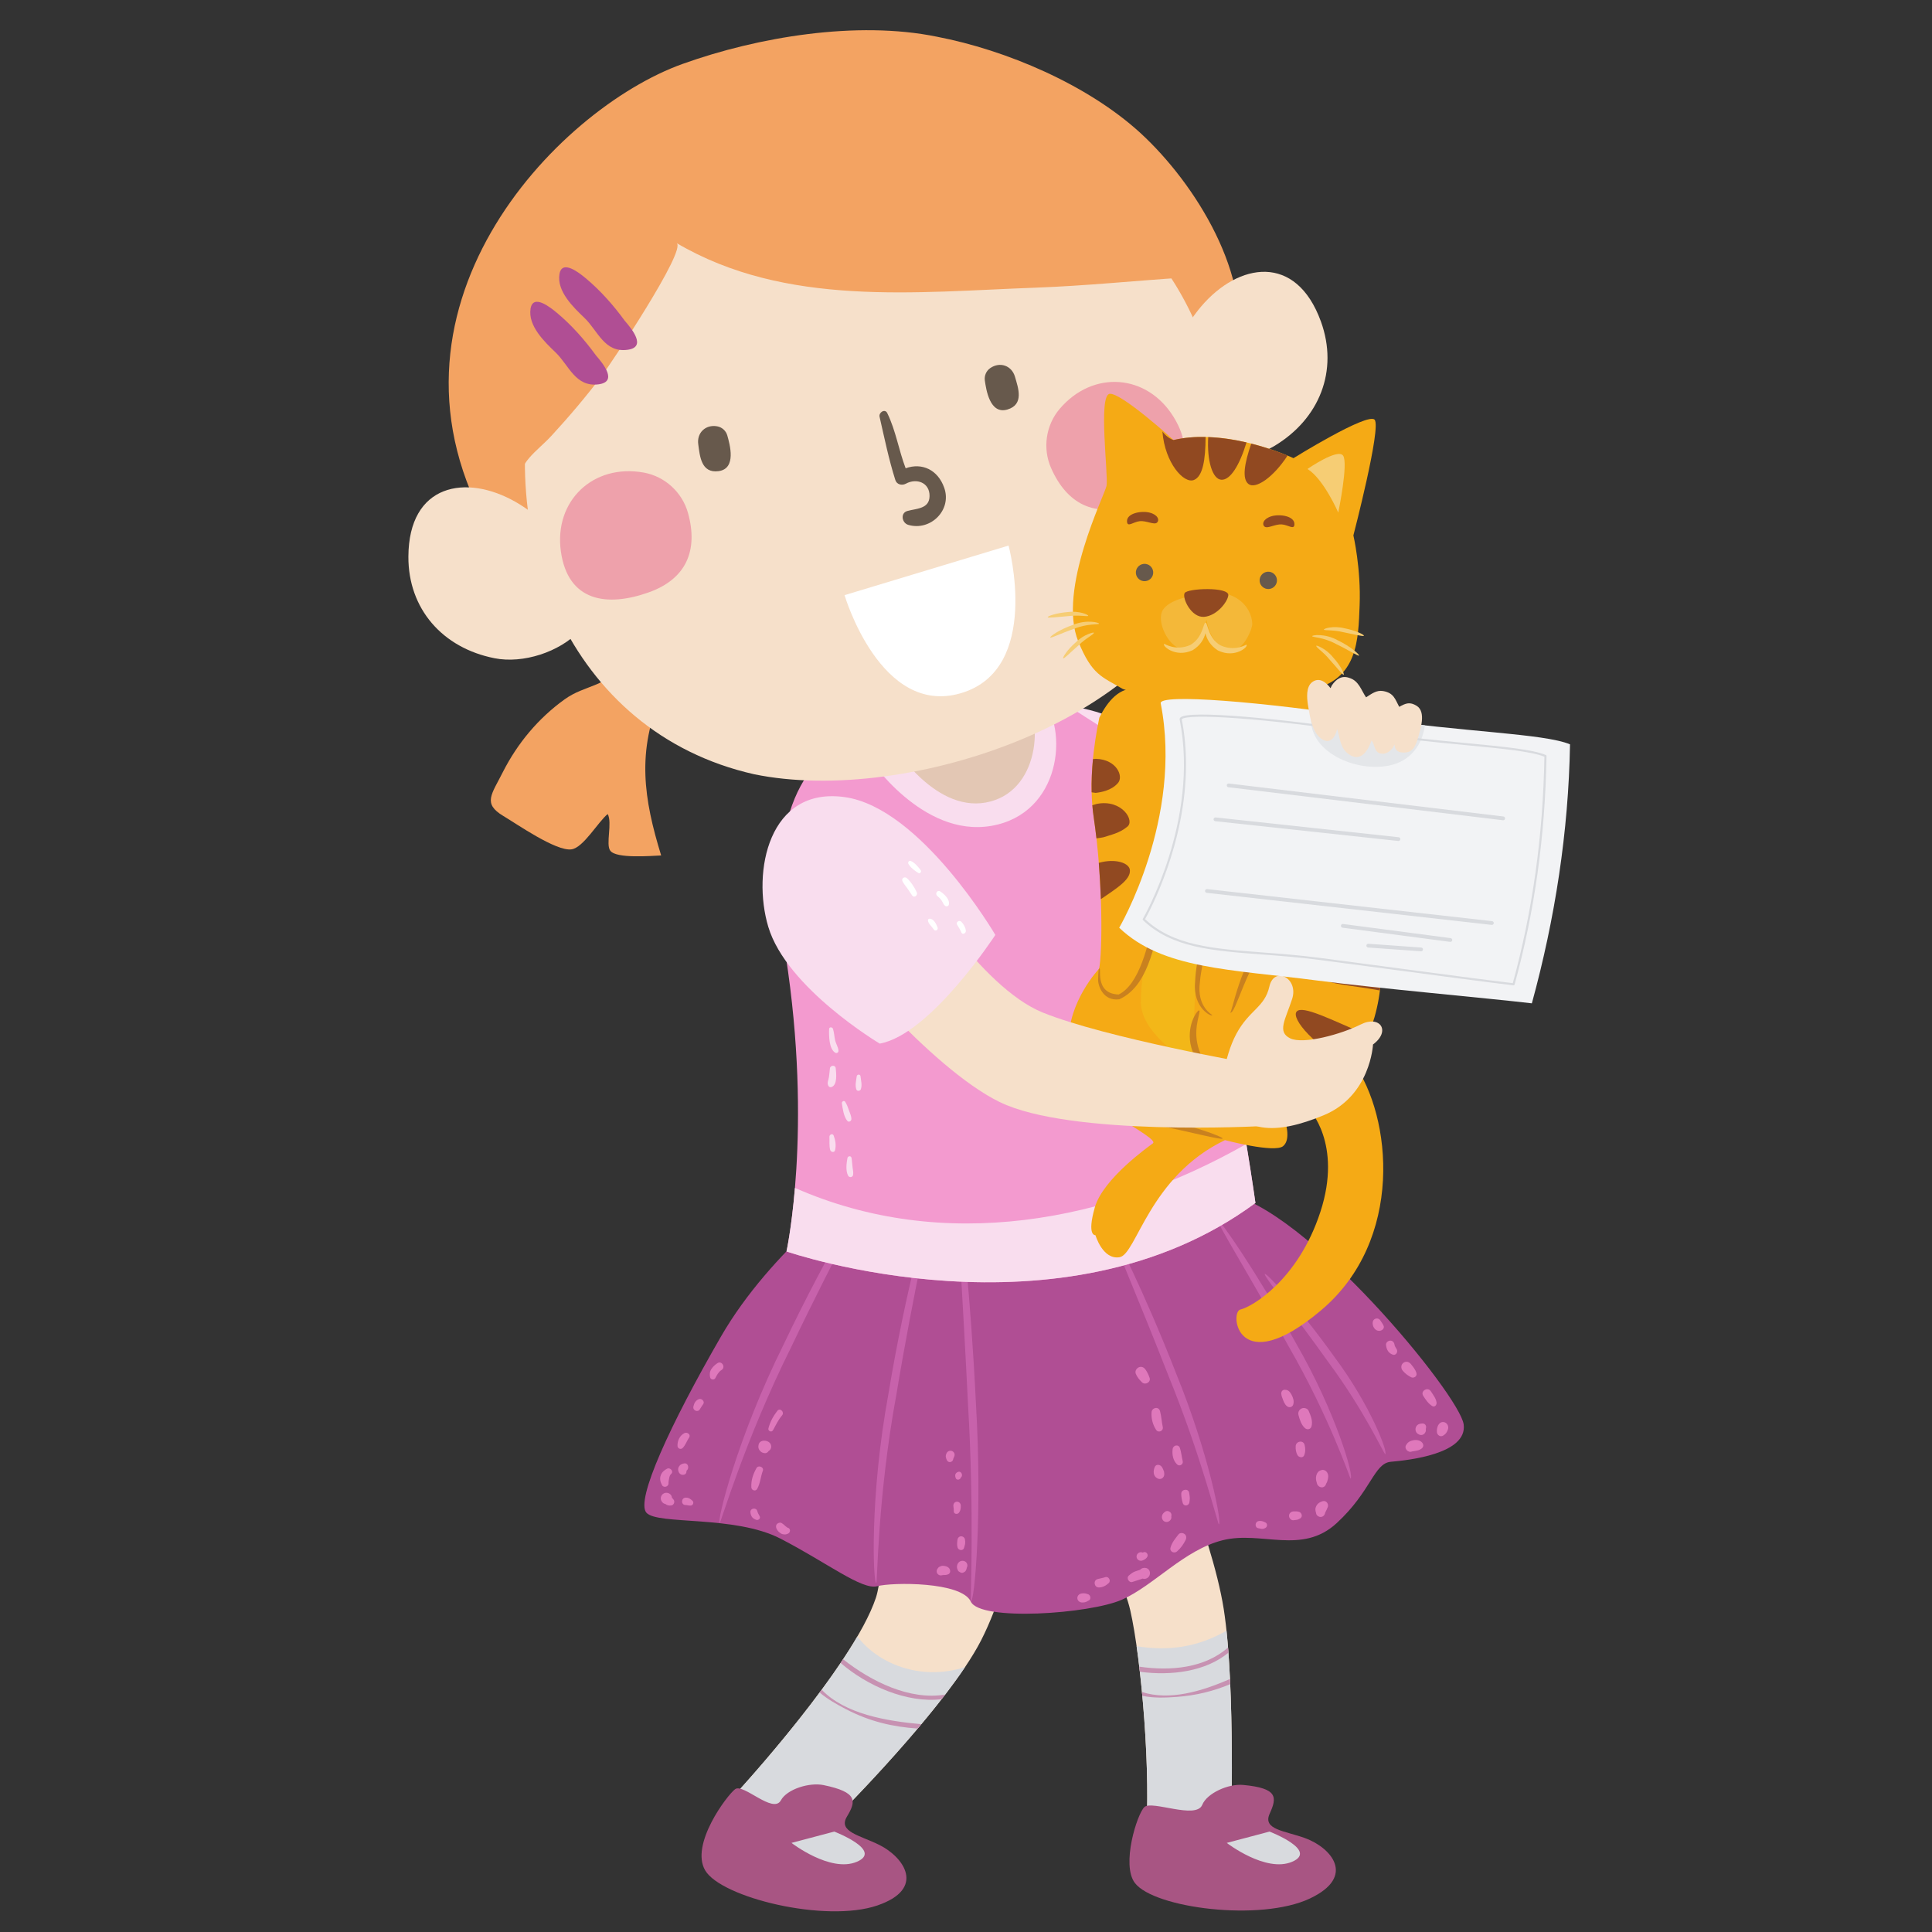 <svg xmlns="http://www.w3.org/2000/svg" xmlns:xlink="http://www.w3.org/1999/xlink" width="1280" zoomAndPan="magnify" viewBox="0 0 960 960" height="1280" preserveAspectRatio="xMidYMid meet" version="1.0"><rect x="0" y="0" width="960" height="960" fill="#333333" stroke="none"/><defs><clipPath id="16a999f5c2"><path d="M 348.551 886.578 L 450.797 886.578 L 450.797 949.723 L 348.551 949.723 Z M 348.551 886.578 " clip-rule="nonzero"/></clipPath><clipPath id="8d2a773819"><path d="M 561 886.578 L 664 886.578 L 664 949.723 L 561 949.723 Z M 561 886.578 " clip-rule="nonzero"/></clipPath><clipPath id="7666101e9d"><path d="M 556 347 L 780.121 347 L 780.121 499 L 556 499 Z M 556 347 " clip-rule="nonzero"/></clipPath></defs><path fill="#f6e0ca" d="M 444.32 715.941 C 444.32 715.941 439.426 781.34 435.234 793.902 C 423.875 827.957 366.312 890.535 366.312 890.535 C 366.312 890.535 393.07 911.73 416.305 902.137 C 416.305 902.137 470.84 847.641 487.5 815.09 C 505.562 779.816 512.5 722.75 512.5 722.75 L 444.32 715.941 " fill-opacity="1" fill-rule="nonzero"/><path fill="#d8dade" d="M 426.027 813.129 C 406.09 847.285 366.312 890.535 366.312 890.535 C 366.312 890.535 393.07 911.73 416.305 902.137 C 416.305 902.137 457.879 860.594 479.516 828.383 C 457.207 835.527 435.996 826.445 426.027 813.129 " fill-opacity="1" fill-rule="nonzero"/><path fill="#c792b2" d="M 467.832 844.328 C 468.438 843.566 469.043 842.793 469.637 842.023 C 452.043 844.969 432.957 835.555 418.906 824.469 C 418.492 825.094 418.113 825.691 417.703 826.312 C 430.809 837.656 450.598 846.379 467.832 844.328 " fill-opacity="1" fill-rule="nonzero"/><path fill="#c792b2" d="M 455.977 858.914 C 456.578 858.195 457.18 857.469 457.781 856.742 C 440.328 855.164 419.898 851.691 408.293 839.625 C 407.957 840.082 407.621 840.52 407.27 840.977 C 411.082 844.285 415.746 846.863 420.184 849.191 C 432.328 855.539 443.648 858.035 455.977 858.914 " fill-opacity="1" fill-rule="nonzero"/><g clip-path="url(#16a999f5c2)"><path fill="#a85583" d="M 388.012 894.574 C 384.195 901.574 369.324 886 365.289 889.023 C 361.254 892.051 342.824 916.523 350.402 929.387 C 358.367 942.922 410.246 955.633 435.996 946.797 C 460.254 938.469 449.121 922.824 437 916.766 C 427.27 911.91 416.305 910.219 420.848 902.645 C 425.395 895.074 426.398 890.535 409.223 887.004 C 402.145 885.547 391.043 889.023 388.012 894.574 " fill-opacity="1" fill-rule="nonzero"/></g><path fill="#f6e0ca" d="M 533.32 746.031 C 533.32 746.031 556.613 778.281 561.594 800.016 C 567.145 824.238 572.195 882.77 569.164 915.066 C 569.164 915.066 603.5 928.184 611.586 916.078 C 611.586 916.078 614.121 837.863 608.062 799.508 C 602 761.168 574.73 699.602 574.73 699.602 C 574.73 699.602 537.371 697.59 533.32 746.031 " fill-opacity="1" fill-rule="nonzero"/><path fill="#d8dade" d="M 564.777 817.98 C 568.824 846.402 571.602 889.16 569.164 915.066 C 569.164 915.066 603.5 928.184 611.586 916.078 C 611.586 916.078 613.691 850.824 609.445 810.293 C 595.211 818.434 580.723 820.582 564.777 817.98 " fill-opacity="1" fill-rule="nonzero"/><path fill="#c792b2" d="M 610.398 821.211 C 610.332 820.355 610.273 819.512 610.199 818.664 C 598.629 828.801 581.891 830.461 566.09 828.152 C 566.199 828.992 566.289 829.832 566.387 830.688 C 582.113 832.812 599.188 830.527 610.398 821.211 " fill-opacity="1" fill-rule="nonzero"/><path fill="#c792b2" d="M 584.566 843.195 C 594.586 842.477 603.137 840.238 611.297 836.848 C 611.254 835.984 611.223 835.125 611.176 834.266 C 596.91 840.547 581 845.137 567.445 840.754 C 567.496 841.383 567.562 842.012 567.621 842.641 C 573.074 843.82 579.004 843.598 584.566 843.195 " fill-opacity="1" fill-rule="nonzero"/><g clip-path="url(#8d2a773819)"><path fill="#a85583" d="M 597.383 896.828 C 594.375 904.219 572.328 894.445 568.656 897.906 C 564.988 901.371 557.051 926.672 563.93 935.656 C 573.469 948.133 626.344 955.004 650.938 943.324 C 674.117 932.332 661.285 918.035 648.559 913.375 C 638.344 909.648 627.246 909.188 630.914 901.16 C 634.57 893.129 635.07 888.504 617.613 886.922 C 610.398 886.27 599.773 890.98 597.383 896.828 " fill-opacity="1" fill-rule="nonzero"/></g><path fill="#b04e94" d="M 428.199 588.879 C 428.199 588.879 383.512 620.332 358.207 664.184 C 332.902 708.027 315.77 745.41 321.18 751.633 C 326.566 757.859 364.914 752.762 387.777 764.523 C 410.629 776.297 428.34 790.223 435.863 788.18 C 443.395 786.16 477.77 785.875 482.387 795.816 C 486.996 805.766 541.547 801.957 557.516 794.863 C 573.484 787.773 588.316 770.125 607.555 765.328 C 626.801 760.527 646.871 772.777 664.168 756.855 C 681.461 740.945 682.625 727.109 691.102 726.348 C 699.57 725.594 729.16 722.559 727.301 707.832 C 725.434 693.113 648.027 599.164 608.945 593.09 C 569.879 587.027 428.199 588.879 428.199 588.879 " fill-opacity="1" fill-rule="nonzero"/><path fill="#c762ab" d="M 445.387 693.047 C 453.891 641.684 463.602 600.539 462.469 600.254 C 461.488 599.996 450.035 640.832 441.484 692.414 C 432.012 743.953 433.852 786.852 435.414 786.664 C 436.039 786.582 435.957 744.395 445.387 693.047 " fill-opacity="1" fill-rule="nonzero"/><path fill="#c762ab" d="M 393.07 669.504 C 415.457 622.488 436.172 585.625 435.16 585.051 C 434.281 584.527 411.977 620.602 389.5 667.82 C 366.141 714.73 356.043 756.465 357.598 756.719 C 358.215 756.812 369.816 716.242 393.07 669.504 " fill-opacity="1" fill-rule="nonzero"/><path fill="#c762ab" d="M 484.941 697.48 C 482.32 643.16 477.363 599.352 476.316 599.449 C 475.184 599.555 478.367 643.453 480.988 697.672 C 484.215 751.93 482.137 795.715 482.387 795.816 C 484.297 796.102 488.164 751.801 484.941 697.48 " fill-opacity="1" fill-rule="nonzero"/><path fill="#c762ab" d="M 584.402 682.441 C 568.73 642.262 553.055 611.012 552.098 611.449 C 551.059 611.93 565.105 643.855 580.703 683.875 C 596.961 723.73 605.129 757.43 605.645 757.426 C 607.324 757.207 600.707 722.43 584.402 682.441 " fill-opacity="1" fill-rule="nonzero"/><path fill="#c762ab" d="M 643.918 667.348 C 624.492 632.129 605.793 605.395 604.934 605.98 C 603.961 606.59 621.137 634.215 640.457 669.25 C 660.523 704.066 670.871 734.613 671.035 734.695 C 673.094 734.332 664.09 702.262 643.918 667.348 " fill-opacity="1" fill-rule="nonzero"/><path fill="#c762ab" d="M 663.277 674.555 C 645.891 650.125 629.281 632.34 628.488 633.031 C 627.621 633.762 642.805 652.605 660.051 676.84 C 677.879 700.816 687.742 722.625 688.281 722.539 C 689.91 722.117 681.258 698.688 663.277 674.555 " fill-opacity="1" fill-rule="nonzero"/><path fill="#f9ddee" d="M 535.145 351.52 C 535.145 351.52 568.91 354.965 621.359 399.062 C 621.359 399.062 620.906 444.004 583.348 465.016 L 538.418 443.906 C 538.418 443.906 505.387 362.555 535.145 351.52 " fill-opacity="1" fill-rule="nonzero"/><path fill="#90b3cc" d="M 585.715 382.195 C 588.016 383.312 590.129 384.414 592.086 386.078 C 593.203 387.02 594.441 385.285 593.449 384.316 C 591.465 382.391 588.855 381.09 586.152 380.582 C 585.176 380.398 584.898 381.797 585.715 382.195 " fill-opacity="1" fill-rule="nonzero"/><path fill="#90b3cc" d="M 601.922 392.523 C 604.062 393.977 606.355 395.969 608.723 396.973 C 609.801 397.43 610.719 396.141 610.062 395.234 C 608.512 393.086 605.426 391.641 603.035 390.602 C 601.887 390.098 600.852 391.805 601.922 392.523 " fill-opacity="1" fill-rule="nonzero"/><path fill="#90b3cc" d="M 589.648 399.684 C 591.078 400.629 593.305 402.902 595.09 402.465 C 595.523 402.352 595.828 402.023 595.773 401.547 C 595.551 399.41 592.074 398.402 590.254 398.219 C 589.496 398.148 588.934 399.211 589.648 399.684 " fill-opacity="1" fill-rule="nonzero"/><path fill="#90b3cc" d="M 578.652 376.234 C 579.113 376.664 578.023 375.375 577.871 375.191 C 577.438 374.703 577.039 374.188 576.609 373.711 C 575.254 372.188 572.973 373.945 574.102 375.641 C 574.598 376.391 575.32 377.176 576.039 377.836 C 576.172 380.043 581.227 378.695 578.652 376.234 " fill-opacity="1" fill-rule="nonzero"/><path fill="#609cb2" d="M 478.543 405.875 C 478.543 405.875 474.375 387.25 460.957 377.773 C 447.547 368.293 405.715 372.621 406.566 380.672 C 407.406 388.707 445.32 414.656 478.543 405.875 " fill-opacity="1" fill-rule="nonzero"/><path fill="#f39acf" d="M 415.305 372.156 C 415.305 372.156 376.828 387.395 390.387 474.633 C 403.953 561.867 390.809 621.836 390.809 621.836 C 390.809 621.836 527.27 669.027 623.82 597.758 C 623.82 597.758 609.625 494.375 587.332 429.688 C 565.043 365.008 553.188 366.387 531.723 351.215 C 510.258 336.043 415.305 372.156 415.305 372.156 " fill-opacity="1" fill-rule="nonzero"/><path fill="#f9ddee" d="M 395.008 590.266 C 393.312 610.402 390.809 621.836 390.809 621.836 C 390.809 621.836 527.27 669.027 623.82 597.758 C 623.82 597.758 622.238 586.211 619.297 568.445 C 550.566 607.523 468.684 622.738 395.008 590.266 " fill-opacity="1" fill-rule="nonzero"/><path fill="#f9ddee" d="M 431.602 376.301 C 431.602 376.301 457.992 416.324 492.551 410.375 C 527.105 404.43 531.457 362.707 517.195 346.023 L 431.602 376.301 " fill-opacity="1" fill-rule="nonzero"/><path fill="#e3c7b4" d="M 442.859 368.809 C 442.859 368.809 463.445 403.566 489.859 398.766 C 516.262 393.969 519.203 358.023 508.109 343.512 L 442.859 368.809 " fill-opacity="1" fill-rule="nonzero"/><path fill="#f9ddee" d="M 427.578 534.738 C 427.445 533.652 425.828 533.777 425.703 534.805 C 425.418 536.93 424.781 539.27 425.516 541.332 C 425.871 542.352 427.406 542.16 427.742 541.246 C 428.48 539.238 427.812 536.812 427.578 534.738 " fill-opacity="1" fill-rule="nonzero"/><path fill="#f9ddee" d="M 423.117 575.363 C 422.887 574.18 421.309 574.336 421.09 575.438 C 420.594 577.984 420.141 581.797 421.418 584.168 C 422.039 585.324 423.715 585.051 423.91 583.746 C 424.09 582.5 423.812 581.375 423.648 580.129 C 423.438 578.547 423.406 576.938 423.117 575.363 " fill-opacity="1" fill-rule="nonzero"/><path fill="#f9ddee" d="M 419.957 547.449 C 419.422 546.629 418.184 547.371 418.32 548.211 C 418.707 550.867 419.246 554.773 420.98 556.902 C 421.797 557.906 423.105 557.031 423.059 555.934 C 423.004 554.531 422.367 553.207 421.902 551.883 C 421.363 550.348 420.836 548.836 419.957 547.449 " fill-opacity="1" fill-rule="nonzero"/><path fill="#f9ddee" d="M 414.906 571.602 C 415.57 569.219 415.109 566.504 414.234 564.23 C 413.742 562.969 412.074 563.742 412.141 564.891 C 412.25 566.996 411.953 569.34 412.508 571.379 C 412.793 572.457 414.535 572.922 414.906 571.602 " fill-opacity="1" fill-rule="nonzero"/><path fill="#f9ddee" d="M 412.383 530.852 C 412.207 532.309 412.129 533.766 411.902 535.219 C 411.668 536.773 410.797 538.102 411.633 539.566 C 411.984 540.172 412.559 540.359 413.211 540.133 C 416.188 539.07 415.535 533.254 415.262 530.75 C 415.074 529.074 412.574 529.273 412.383 530.852 " fill-opacity="1" fill-rule="nonzero"/><path fill="#f9ddee" d="M 414.984 523.062 C 415.809 523.566 416.703 522.953 416.625 522.027 C 416.492 520.262 415.328 518.582 414.953 516.797 C 414.555 514.973 414.465 513.055 413.926 511.27 C 413.633 510.293 412.023 510.129 411.977 511.336 C 411.863 514.531 411.887 521.164 414.984 523.062 " fill-opacity="1" fill-rule="nonzero"/><path fill="#f3a362" d="M 649.406 263.918 C 661.129 268.844 667.395 269.246 663.562 280.73 C 661.094 287.988 655.133 311.152 648.664 315.297 C 643.695 318.555 629.703 313.535 623.539 313.676 C 624.535 318.539 634.188 324.453 634.426 328.328 C 634.871 333.305 620.633 343.535 616.746 346.578 C 605.055 319.699 592.422 299.203 564.324 285.809 C 555.441 280.863 549.695 283.16 550.098 274.074 C 550.422 266.75 554.859 263.277 562 263.199 C 569.523 263.129 578.43 263.465 585.66 261.168 C 591.711 259.25 596.223 257.02 602.859 256.469 C 618.773 255.156 634.66 257.832 649.406 263.918 " fill-opacity="1" fill-rule="nonzero"/><path fill="#f3a362" d="M 249.934 383.508 C 244.242 394.852 239.727 399.242 250.121 405.469 C 256.719 409.379 276.32 423.105 283.934 422.039 C 289.832 421.289 297.18 408.391 301.961 404.484 C 304.363 408.82 300.871 419.598 303.238 422.691 C 306.129 426.77 323.602 425.273 328.527 425.07 C 319.91 397.055 316.18 373.27 328.797 344.832 C 332.34 335.293 338.184 333.324 331.969 326.676 C 326.965 321.32 321.32 321.574 315.855 326.152 C 310.086 330.988 303.539 337.031 296.551 339.988 C 290.711 342.461 285.832 343.688 280.441 347.586 C 267.48 356.93 257.172 369.289 249.934 383.508 " fill-opacity="1" fill-rule="nonzero"/><path fill="#f3a362" d="M 339.219 31.742 C 376.652 18.34 425.773 10.121 465.477 18.227 C 500.082 24.879 540.383 42.059 566.641 66.062 C 594.066 91.234 622.883 137.582 614.332 175.863 C 608.422 205.559 588.48 220.461 558.449 220.836 C 537.516 220.605 517.328 215.508 496.164 214.582 C 470.125 212.898 443.098 215.391 417.207 221.391 C 381.055 229.137 343.91 243.383 314.324 266.785 C 305.191 274.012 300.836 285.848 290.988 292.352 C 271.371 305.281 251.793 278.07 244.004 264.664 C 180.113 154.648 276.137 54.309 339.219 31.742 " fill-opacity="1" fill-rule="nonzero"/><path fill="#f6e0ca" d="M 374.688 384.711 C 451.105 400.492 580.582 356.996 601.449 277.66 C 621.789 200.238 593.48 121.125 522.676 85.438 C 429.152 38.285 296.387 73.938 267.465 180.125 C 244.309 265.164 282.07 363.812 374.688 384.711 " fill-opacity="1" fill-rule="nonzero"/><path fill="#f6e0ca" d="M 202.926 276.594 C 202.812 302.48 219.836 321.977 245.742 327.074 C 259.883 329.883 277.984 324.012 287.883 313.543 C 308.574 291.656 274.031 259.637 256.355 249.492 C 231.559 235.258 203.086 240.398 202.926 276.594 " fill-opacity="1" fill-rule="nonzero"/><path fill="#f6e0ca" d="M 656.355 159.754 C 665.184 184.086 655.738 208.176 633.062 221.703 C 620.668 229.113 601.668 229.676 588.812 223.145 C 561.945 209.484 583.695 167.715 596.898 152.223 C 615.445 130.484 644.004 125.719 656.355 159.754 " fill-opacity="1" fill-rule="nonzero"/><path fill="#eea1ab" d="M 278.699 273.996 C 282.18 298.867 301.477 301.816 322.457 294.305 C 340.805 287.746 347.105 273.676 341.859 254.867 C 338.984 244.598 330.371 236.707 319.879 234.82 C 294.691 230.281 275.188 248.941 278.699 273.996 " fill-opacity="1" fill-rule="nonzero"/><path fill="#67594c" d="M 346.961 220.797 C 347.75 226.488 348.34 235.301 357.07 234.109 C 366.125 232.867 362.598 220.719 361.402 216.414 C 360.746 214.066 358.777 212.277 356.363 211.836 C 350.609 210.797 346.148 215.066 346.961 220.797 " fill-opacity="1" fill-rule="nonzero"/><path fill="#67594c" d="M 504.336 187.211 C 505.938 192.734 509 201.02 500.551 203.492 C 491.789 206.062 490.027 193.531 489.363 189.117 C 489.008 186.703 490.07 184.242 492.082 182.883 C 496.898 179.586 502.73 181.66 504.336 187.211 " fill-opacity="1" fill-rule="nonzero"/><path fill="#eea1ab" d="M 583.258 207.348 C 596.348 228.781 583.309 243.281 562.34 250.793 C 543.984 257.359 530.168 250.453 522.285 232.582 C 517.988 222.836 519.641 211.262 526.551 203.16 C 543.137 183.676 570.078 185.766 583.258 207.348 " fill-opacity="1" fill-rule="nonzero"/><path fill="#67594c" d="M 440.867 205.25 C 445.156 214.008 446.562 223.664 450.012 232.688 C 458.078 229.754 466.047 233.406 469.188 242.398 C 473.113 253.52 462.281 264.066 451.289 260.793 C 448.133 259.863 447.227 254.887 450.926 253.887 C 455.582 252.629 461.781 252.836 461.891 246.539 C 461.992 239.719 455.41 237.453 450.125 240.336 C 448.188 241.387 445.605 240.809 444.883 238.512 C 441.617 228.199 439.469 217.641 437.055 207.105 C 436.562 204.93 439.73 202.918 440.867 205.25 " fill-opacity="1" fill-rule="nonzero"/><path fill="#f3a362" d="M 336.164 120.762 C 390.492 152.742 455.262 145.07 514.859 142.93 C 539.305 142.035 563.992 139.508 588.215 137.91 C 591.066 110.734 552.664 89.855 533.98 75.004 C 506.512 54.473 473.969 30.168 437.809 37.914 C 386.5 48.992 335.938 76.816 299.461 114.781 C 278.043 137.105 255 159.184 252.324 191.699 C 251.285 204.199 248.145 231 257.883 240.84 C 257.574 229.434 266.68 224.512 274.125 216.418 C 282.898 206.895 291.277 196.996 299.09 186.648 C 303.008 181.469 341.535 123.934 336.164 120.762 " fill-opacity="1" fill-rule="nonzero"/><path fill="#b04e94" d="M 297.465 190.961 C 306.996 189.68 299.836 180.875 296.07 176.516 C 290.504 168.859 283.871 161.355 276.574 155.32 C 273.613 152.863 264.852 145.766 263.629 153.402 C 262.273 161.934 270.633 169.91 276.035 175.086 C 282.711 181.469 285.895 192.496 297.465 190.961 " fill-opacity="1" fill-rule="nonzero"/><path fill="#b04e94" d="M 311.812 173.812 C 321.359 172.535 314.195 163.73 310.426 159.371 C 304.871 151.723 298.227 144.211 290.941 138.176 C 287.977 135.723 279.199 128.629 277.984 136.258 C 276.617 144.797 284.984 152.77 290.395 157.945 C 297.078 164.324 300.258 175.355 311.812 173.812 " fill-opacity="1" fill-rule="nonzero"/><path fill="#ffffff" d="M 419.656 295.727 L 501.152 271.09 C 501.152 271.09 517.723 332.434 477.598 344.402 C 437.477 356.367 419.656 295.727 419.656 295.727 " fill-opacity="1" fill-rule="nonzero"/><path fill="#f5aa15" d="M 651.621 342.66 C 674.734 337.621 674.934 317.812 675.594 300.797 C 676.312 282.363 672.488 266.043 672.488 266.043 C 672.488 266.043 686.484 212.363 683.043 208.559 C 679.605 204.762 642.723 227.66 642.723 227.66 C 642.723 227.66 610.371 212.27 583.133 218.645 C 583.133 218.645 557.227 195.086 551.402 195.691 C 545.59 196.297 550.797 236 549.836 241.371 C 549.055 245.734 525.238 293.02 535.82 318.805 C 542.664 335.477 547.445 336.195 557.914 342.344 C 588.832 353.176 621.215 355.098 651.621 342.66 " fill-opacity="1" fill-rule="nonzero"/><path fill="#f5aa15" d="M 665.801 418.73 C 665.801 418.73 677.191 403.59 673.031 378.375 C 668.895 353.164 650.496 343.215 647.992 335.434 C 647.992 335.434 648.062 335.316 648.168 335.156 C 621.34 348.805 588.094 349.898 559.738 339.969 C 561.523 341.02 563.336 341.824 565.133 342.25 C 556.328 341.105 550.328 348.484 546.246 356.609 C 543.41 370.27 540.902 389.07 543.465 406.148 C 548.18 437.652 547.797 473.832 546.125 481.367 C 546.125 481.367 530.629 497.703 531.105 517.625 C 531.559 537.551 542.605 546.816 554.586 554.465 C 566.555 562.098 574.664 566.758 572.855 568.133 C 571.051 569.5 548.086 585.609 543.996 599.996 C 539.906 614.387 544.324 613.758 544.324 613.758 C 544.324 613.758 547.895 626.086 556.305 624.703 C 564.723 623.305 571.016 584.574 608.691 566.523 C 608.691 566.523 633.25 573.031 637.551 569.527 C 641.836 566.035 638.406 556.582 638.406 556.582 L 650.352 551.02 C 650.352 551.02 667.211 568.066 656.105 602.137 C 644.996 636.215 621.898 649.449 616.355 650.699 C 610.812 651.945 614.785 686.074 656.293 651.203 C 697.82 616.34 691.738 554.77 672.441 528.062 C 672.441 528.062 688.871 506.809 685.957 473.938 C 683.035 441.062 665.801 418.73 665.801 418.73 " fill-opacity="1" fill-rule="nonzero"/><path fill="#f3b718" d="M 592.918 389.961 C 598.156 388.277 595.832 379.688 600.445 374.656 C 599.828 382.414 606.34 387.434 613.262 390.98 C 609.699 386.793 608.008 381.559 609.68 375.684 C 612.004 384.277 620.172 383.43 626.461 383.621 C 622.477 380.914 619.953 378.598 621.625 372.738 C 622.586 377.812 628.355 378.809 631.473 382.539 C 615.949 432.125 581.027 480.23 597.953 534.148 C 584.934 524.109 567.508 512.824 566.863 498.359 C 567.012 458.738 591.918 421.406 579.484 381.391 C 582.223 388.508 589.148 392.062 592.918 389.961 " fill-opacity="1" fill-rule="nonzero"/><path fill="#914921" d="M 662.348 396.066 C 659.996 396.117 657.766 393.824 654.684 391.73 C 651.688 389.496 648.148 387.062 648.621 384.637 C 648.906 382.551 654.23 381.066 659.797 384.996 C 665.59 389.156 664.875 396.219 662.348 396.066 " fill-opacity="1" fill-rule="nonzero"/><path fill="#914921" d="M 639.984 406.688 C 640.371 404.66 646.805 404.484 652.391 408.965 C 658.156 413.23 659.277 419.656 657.273 420.551 C 655.07 421.699 651.484 418.695 647.059 415.539 C 642.98 412.23 639.277 409.227 639.984 406.688 " fill-opacity="1" fill-rule="nonzero"/><path fill="#914921" d="M 629.738 431.121 C 629.941 429.031 634.922 427.965 639.355 431.461 C 643.957 435.004 643.332 440.676 641.098 440.938 C 638.672 441.465 636.398 439.629 633.867 437.895 C 631.617 436.094 629.273 433.625 629.738 431.121 " fill-opacity="1" fill-rule="nonzero"/><path fill="#914921" d="M 621.688 451.84 C 625.68 452.699 628.129 455.59 627.352 457.773 C 626.562 459.992 623.234 460.812 619.84 460.09 C 616.465 459.234 614.086 457.387 614.012 454.93 C 613.898 452.688 617.723 450.836 621.688 451.84 " fill-opacity="1" fill-rule="nonzero"/><path fill="#914921" d="M 560.051 410.852 C 556.414 413.93 551.816 414.887 548.207 416.055 C 547.203 416.234 546.035 416.441 544.812 416.586 C 544.422 413.078 543.973 409.578 543.465 406.148 C 543.16 404.16 542.93 402.145 542.77 400.125 C 543.477 399.871 544.207 399.648 544.988 399.449 C 557.602 396.957 564.148 408.039 560.051 410.852 " fill-opacity="1" fill-rule="nonzero"/><path fill="#914921" d="M 555.344 389.258 C 552.234 392.758 547.18 393.68 544.406 393.98 C 543.855 393.922 543.18 393.816 542.434 393.691 C 542.301 388.121 542.582 382.539 543.09 377.176 C 543.578 377.129 544.07 377.078 544.594 377.055 C 555.035 377.371 558.555 386.066 555.344 389.258 " fill-opacity="1" fill-rule="nonzero"/><path fill="#914921" d="M 561.441 432.457 C 561.816 437.156 554.52 441.621 547.402 446.52 C 547.27 446.602 547.156 446.688 547.023 446.773 C 546.809 441.047 546.477 434.957 545.988 428.746 C 554.461 426.332 561.359 428.945 561.441 432.457 " fill-opacity="1" fill-rule="nonzero"/><path fill="#914921" d="M 679.781 514.547 C 676.18 523.191 672.441 528.062 672.441 528.062 C 672.984 528.82 673.516 529.602 674.031 530.402 C 653.074 520.555 641.371 505.926 644.305 502.641 C 647.09 499.309 661.473 506.664 679.781 514.547 " fill-opacity="1" fill-rule="nonzero"/><path fill="#914921" d="M 657.621 485.688 C 655.363 481.664 668.949 474.312 686.031 475.422 C 686.461 481.422 686.273 487.016 685.648 492.148 C 670.293 489.324 659.52 489.23 657.621 485.688 " fill-opacity="1" fill-rule="nonzero"/><path fill="#914921" d="M 677.891 442.836 C 678.133 442.859 678.375 442.891 678.625 442.902 C 680.586 447.977 682.395 453.727 683.785 460.035 C 681.664 459.941 679.477 459.852 677.27 459.75 C 661.051 458.324 652.012 462.234 647.984 459.859 C 642.68 456.836 657.582 440.406 677.891 442.836 " fill-opacity="1" fill-rule="nonzero"/><path fill="#914921" d="M 621.746 220.43 C 629.746 222.469 636.246 224.91 639.773 226.387 C 632.578 237.434 623.84 243.141 620.414 240.535 C 617.055 238.039 618.316 230.285 621.746 220.43 " fill-opacity="1" fill-rule="nonzero"/><path fill="#914921" d="M 606.906 238.383 C 602.504 238.176 599.652 229.004 600.367 217.199 C 607.039 217.449 613.547 218.492 619.387 219.836 C 615.961 231.047 611.418 238.605 606.906 238.383 " fill-opacity="1" fill-rule="nonzero"/><path fill="#914921" d="M 593.309 238.473 C 588.301 240.586 578.816 230.066 577.594 214.406 C 580.203 217.918 583.133 218.645 583.133 218.645 C 588.336 217.43 593.727 217.012 599.047 217.129 C 599.027 228.527 597.637 236.715 593.309 238.473 " fill-opacity="1" fill-rule="nonzero"/><path fill="#914921" d="M 643.199 260.484 C 643.27 256.379 635.938 255.305 631.848 256.508 C 627.75 257.699 626.895 260.473 628.348 261.664 C 629.82 262.848 633.594 260.352 636.883 260.574 C 640.168 260.793 643.137 263.559 643.199 260.484 " fill-opacity="1" fill-rule="nonzero"/><path fill="#914921" d="M 560.004 259.148 C 559.742 255.043 567.027 253.672 571.168 254.699 C 575.324 255.707 576.301 258.445 574.879 259.699 C 573.469 260.957 569.594 258.609 566.312 258.973 C 563.035 259.336 560.184 262.215 560.004 259.148 " fill-opacity="1" fill-rule="nonzero"/><path fill="#f4b839" d="M 614.188 322.371 C 618.34 321.59 622.34 312.477 622.25 309.938 C 621.914 301.055 613.195 292.602 599.574 294.645 C 589.57 296.152 580.758 298.449 577.855 303.027 C 572.258 311.879 591.227 339.594 599.508 307.984 C 599.543 307.84 601.633 324.742 614.188 322.371 " fill-opacity="1" fill-rule="nonzero"/><path fill="#914921" d="M 610.344 295.824 C 610.836 291.457 589.887 292.27 588.621 294.73 C 587.348 297.195 591.918 306.957 598.266 306.508 C 604.613 306.043 609.969 299.102 610.344 295.824 " fill-opacity="1" fill-rule="nonzero"/><path fill="#c9811f" d="M 606.371 442.262 C 622.738 409.16 633.203 381.863 633.414 381.719 C 635.125 382.094 625.68 410.891 609.504 443.578 C 602.465 460.355 597.254 476.16 596.238 487.898 C 594.488 500.52 602.598 504.246 602.309 504.391 C 602.629 505.539 592.512 501.328 593.848 487.777 C 594.297 475.418 599.27 459.223 606.371 442.262 " fill-opacity="1" fill-rule="nonzero"/><path fill="#c9811f" d="M 632.668 457.113 C 651.312 435.75 665.844 419.066 665.801 418.73 C 667.641 419.785 653.566 438.344 635.344 459.18 C 618.195 480.914 614.121 504.621 611.148 503.137 C 612.457 503.855 614.824 479.996 632.668 457.113 " fill-opacity="1" fill-rule="nonzero"/><path fill="#c9811f" d="M 574.012 452.566 C 578.98 415.277 578.57 384.355 579.828 384.422 C 580.434 384.402 582.387 415.219 577.352 453.109 C 573.559 471.301 569.859 490.344 556.184 496.535 C 548.164 497.605 545.594 489.816 545.648 486.852 C 545.723 483.242 545.891 481.336 546.125 481.367 C 547.766 479.555 543.27 493.793 555.871 494.156 C 565.867 489.312 570.797 470.246 574.012 452.566 " fill-opacity="1" fill-rule="nonzero"/><path fill="#c9811f" d="M 591.531 518.68 C 589.727 508.488 595.363 501.438 595.883 502.086 C 596.879 502.484 593.219 509.492 594.867 518.129 C 596.445 526.684 602.234 531.965 601.293 532.84 C 601.141 533.441 593.523 528.855 591.531 518.68 " fill-opacity="1" fill-rule="nonzero"/><path fill="#c9811f" d="M 585.281 530.883 C 599.688 534.75 610.223 541.113 609.469 542.227 C 609.219 542.688 598.387 537.914 584.438 534.16 C 577.535 532.316 571.023 531.715 567.172 533.547 C 563.633 535.66 565.094 539.438 564.535 539.371 C 564.523 540.02 561.031 535.852 565.871 531.535 C 570.637 528.477 578.141 529 585.281 530.883 " fill-opacity="1" fill-rule="nonzero"/><path fill="#c9811f" d="M 572.527 558.633 C 562.191 557.898 553.805 548.16 555.777 540.672 C 557.91 533.398 563.312 532.629 563.09 532.848 C 563.684 533.309 559.078 535.309 558.145 541.078 C 557.551 546.938 563.344 554.453 573.285 555.336 C 592.652 559.156 607.805 564.934 607.508 565.719 C 607.168 566.688 591.883 562.461 572.527 558.633 " fill-opacity="1" fill-rule="nonzero"/><path fill="#f6cd74" d="M 578.562 319.922 C 578.742 319.957 584.344 323.621 591.445 320.492 C 597.512 317.055 597.91 309.871 598.891 309.398 C 598.918 309.352 598.957 309.348 598.961 309.383 C 598.992 309.383 599 309.387 599.027 309.395 C 599.039 309.387 599.059 309.375 599.082 309.387 C 599.094 309.34 599.125 309.352 599.145 309.398 C 600.129 309.902 600.391 317.078 606.387 320.641 C 613.445 323.918 619.109 320.371 619.277 320.328 C 620.801 320.961 613.836 327.488 605.137 323.18 C 601.254 320.703 599.617 317.418 598.973 314.66 C 598.285 317.414 596.578 320.652 592.664 323.055 C 583.883 327.191 577.031 320.531 578.562 319.922 " fill-opacity="1" fill-rule="nonzero"/><path fill="#f6cd74" d="M 664.785 318.191 C 671.309 321.332 675.629 325.328 675.289 325.746 C 674.938 326.199 670.16 323.031 663.918 320.023 C 657.68 316.598 652.129 316.707 652.035 316.125 C 651.797 315.555 658.309 314.59 664.785 318.191 " fill-opacity="1" fill-rule="nonzero"/><path fill="#f6cd74" d="M 662.395 326.633 C 666.219 330.793 668.125 334.996 667.684 335.246 C 667.164 335.578 664.543 331.957 660.883 328 C 657.492 323.727 653.68 321.652 654.078 320.84 C 654.031 320.539 658.855 322.184 662.395 326.633 " fill-opacity="1" fill-rule="nonzero"/><path fill="#f6cd74" d="M 668.117 312.188 C 673.742 313.312 677.902 315.379 677.703 315.891 C 677.516 316.41 673.137 315.273 667.73 314.184 C 662.293 312.848 658.055 313.398 657.848 312.883 C 657.582 312.332 662.484 310.785 668.117 312.188 " fill-opacity="1" fill-rule="nonzero"/><path fill="#f6cd74" d="M 533.184 310.484 C 526.34 312.84 521.582 316.301 521.871 316.754 C 522.164 317.25 527.281 314.656 533.828 312.398 C 540.426 309.727 545.926 310.484 546.09 309.914 C 546.387 309.383 540.039 307.66 533.184 310.484 " fill-opacity="1" fill-rule="nonzero"/><path fill="#f6cd74" d="M 534.574 319.141 C 530.285 322.832 527.906 326.781 528.312 327.074 C 528.781 327.469 531.816 324.18 535.91 320.68 C 539.773 316.832 543.809 315.211 543.508 314.363 C 543.59 314.062 538.605 315.133 534.574 319.141 " fill-opacity="1" fill-rule="nonzero"/><path fill="#f6cd74" d="M 530.574 304.129 C 524.863 304.586 520.48 306.152 520.625 306.68 C 520.746 307.223 525.23 306.605 530.727 306.152 C 536.285 305.465 540.426 306.504 540.691 306.02 C 541.023 305.508 536.336 303.391 530.574 304.129 " fill-opacity="1" fill-rule="nonzero"/><path fill="#f6cd74" d="M 664.977 254.691 C 664.977 254.691 657.691 237.934 649.676 233.031 C 649.676 233.031 664.688 222.617 667.375 226.391 C 670.066 230.16 664.977 254.691 664.977 254.691 " fill-opacity="1" fill-rule="nonzero"/><path fill="#67594c" d="M 573.012 284.082 C 573.23 286.453 571.488 288.555 569.121 288.773 C 566.75 288.996 564.645 287.25 564.422 284.887 C 564.203 282.516 565.945 280.41 568.316 280.191 C 570.691 279.969 572.789 281.715 573.012 284.082 " fill-opacity="1" fill-rule="nonzero"/><path fill="#67594c" d="M 634.496 287.988 C 634.715 290.352 632.973 292.457 630.598 292.676 C 628.234 292.898 626.129 291.148 625.91 288.785 C 625.688 286.414 627.434 284.312 629.801 284.094 C 632.172 283.871 634.273 285.617 634.496 287.988 " fill-opacity="1" fill-rule="nonzero"/><path fill="#f6e0ca" d="M 454.035 435.5 C 454.035 435.5 486.82 490.438 518.125 503.121 C 549.426 515.793 622.406 528.602 622.406 528.602 L 626.398 559.57 C 626.398 559.57 531.754 564.777 496.672 547.57 C 461.586 530.375 413.441 470.738 413.441 470.738 L 454.035 435.5 " fill-opacity="1" fill-rule="nonzero"/><path fill="#f9ddee" d="M 494.578 464.559 C 494.578 464.559 462.324 514.082 437.133 518.559 C 437.133 518.559 390.867 491.023 381.75 460.512 C 373.574 433.156 381.938 390.711 419.812 396.09 C 457.684 401.469 494.578 464.559 494.578 464.559 " fill-opacity="1" fill-rule="nonzero"/><path fill="#ffffff" d="M 453.285 445.008 C 452.43 443.816 451.68 442.562 450.828 441.367 C 450.012 440.211 449.047 439.152 448.43 437.871 C 447.73 436.406 449.543 435.379 450.641 436.359 C 452.582 438.094 454.512 441.059 455.566 443.453 C 456.172 444.82 454.246 446.359 453.285 445.008 " fill-opacity="1" fill-rule="nonzero"/><path fill="#ffffff" d="M 477.68 463.305 C 477.129 461.895 476.328 460.758 475.566 459.465 C 474.793 458.164 476.715 456.969 477.695 458.016 C 478.859 459.258 479.746 460.797 479.93 462.508 C 480.051 463.746 478.211 464.68 477.68 463.305 " fill-opacity="1" fill-rule="nonzero"/><path fill="#ffffff" d="M 467.227 442.957 C 469.207 444.246 472.172 446.988 471.445 449.602 C 471.246 450.297 470.344 450.59 469.762 450.188 C 468.965 449.652 468.77 449.105 468.348 448.246 C 467.758 447.043 466.766 446.047 465.746 445.207 C 464.43 444.129 465.746 441.988 467.227 442.957 " fill-opacity="1" fill-rule="nonzero"/><path fill="#ffffff" d="M 456.23 433.742 C 454.586 432.695 452.199 430.922 451.355 429.156 C 451.004 428.43 451.691 427.508 452.508 427.797 C 454.422 428.5 456.227 430.754 457.453 432.324 C 458.102 433.156 457.156 434.328 456.23 433.742 " fill-opacity="1" fill-rule="nonzero"/><path fill="#ffffff" d="M 463.953 461.805 C 463.02 460.332 461.23 459.02 461.078 457.258 C 461.055 456.812 461.527 456.504 461.918 456.496 C 463.988 456.504 465.211 459.156 465.867 460.832 C 466.367 462.121 464.699 462.98 463.953 461.805 " fill-opacity="1" fill-rule="nonzero"/><path fill="#f6e0ca" d="M 606.703 542.492 C 606.703 542.492 607.93 525.59 614.375 513.652 C 620.828 501.711 628.41 500.598 630.746 490.191 C 633.094 479.785 645.469 486.012 642.043 496.426 C 638.625 506.832 634.531 512.699 641.043 515.922 C 647.562 519.145 666.617 513.859 676.133 509.051 C 685.645 504.25 691.312 512.234 682.242 518.992 C 682.242 518.992 681.059 544.555 657.688 554.18 C 634.32 563.812 616.117 564.328 606.703 542.492 " fill-opacity="1" fill-rule="nonzero"/><path fill="#df78bb" d="M 658.496 751.359 C 658.504 751.191 658.496 751.227 658.492 751.367 C 658.492 751.367 658.496 751.359 658.496 751.359 " fill-opacity="1" fill-rule="nonzero"/><path fill="#df78bb" d="M 469.023 781.449 L 469.176 781.297 C 469.074 781.379 468.969 781.402 468.871 781.469 C 468.922 781.461 468.969 781.457 469.023 781.449 " fill-opacity="1" fill-rule="nonzero"/><path fill="#df78bb" d="M 340.586 731.027 C 340.66 731.012 340.715 730.98 340.762 730.945 C 340.695 730.969 340.66 731.012 340.586 731.027 " fill-opacity="1" fill-rule="nonzero"/><path fill="#df78bb" d="M 637.66 694.129 L 637.969 694.246 C 637.844 694.215 637.754 694.141 637.648 694.082 C 637.648 694.098 637.656 694.117 637.66 694.129 " fill-opacity="1" fill-rule="nonzero"/><path fill="#df78bb" d="M 567.832 771.496 C 567.75 771.551 567.664 771.609 567.832 771.496 " fill-opacity="1" fill-rule="nonzero"/><path fill="#df78bb" d="M 694.055 670.504 C 693.648 669.746 693.039 668.973 692.949 668.277 C 692.809 667.129 692.094 666.156 690.832 666.148 C 689.77 666.148 688.574 667.125 688.699 668.273 C 688.953 670.547 689.82 672.324 692.07 673.121 C 693.637 673.68 694.727 671.766 694.055 670.504 " fill-opacity="1" fill-rule="nonzero"/><path fill="#df78bb" d="M 701.16 684.332 C 702.535 685.023 704.266 683.867 703.816 682.277 C 703.32 680.523 702.273 679.344 701.18 677.941 C 700.301 676.805 698.922 676.219 697.566 677.023 C 696.016 677.941 695.957 679.906 697.07 681.172 C 698.25 682.508 699.574 683.543 701.16 684.332 " fill-opacity="1" fill-rule="nonzero"/><path fill="#df78bb" d="M 713.82 696.93 C 713.523 694.727 712.125 693.156 710.988 691.324 C 709.488 688.906 705.637 691.184 707.188 693.586 C 708.434 695.527 709.656 697.359 711.617 698.633 C 712.859 699.438 713.977 698.098 713.82 696.93 " fill-opacity="1" fill-rule="nonzero"/><path fill="#df78bb" d="M 717.184 706.605 C 714.645 706.477 713.832 709.598 713.984 711.562 C 714.098 713.098 715.672 714.195 717.102 713.348 C 718.395 712.578 719.008 711.629 719.488 710.234 C 720.047 708.617 718.926 706.691 717.184 706.605 " fill-opacity="1" fill-rule="nonzero"/><path fill="#df78bb" d="M 702.043 715.699 C 701.348 715.852 700.641 716.094 700.051 716.496 C 699.707 716.734 699.207 717.152 699.031 717.555 C 699.047 717.531 699.043 717.531 699.059 717.516 C 698.945 717.66 698.832 717.805 698.727 717.961 C 697.523 719.805 699.781 722.086 701.645 721.215 C 702.25 721.152 702.836 721.016 703.473 720.906 C 704.523 720.719 705.457 720.477 706.328 719.828 C 707.387 719.055 707.508 717.863 706.684 716.855 C 705.645 715.586 703.797 715.324 702.043 715.699 " fill-opacity="1" fill-rule="nonzero"/><path fill="#df78bb" d="M 706.879 707.312 C 706.637 707.305 706.406 707.355 706.172 707.387 C 705.195 707.422 704.254 707.863 703.738 708.77 C 703.078 709.926 703.273 711.539 704.363 712.363 C 705.246 713.039 706.293 713.328 707.32 712.719 C 708.211 712.188 708.699 711.039 708.453 710.027 C 708.961 708.789 708.367 707.348 706.879 707.312 " fill-opacity="1" fill-rule="nonzero"/><path fill="#df78bb" d="M 686.703 657.352 C 686.293 656.793 686.23 656.668 685.875 656.105 C 684.941 654.605 682.672 654.922 682.184 656.613 C 681.504 658.977 683.586 662.055 686.242 661.117 C 687.102 660.809 687.93 659.832 687.539 658.852 C 687.309 658.281 686.902 657.625 686.703 657.352 " fill-opacity="1" fill-rule="nonzero"/><path fill="#df78bb" d="M 637.305 694.957 C 637.789 696.312 638.328 697.805 639.488 698.73 C 640.602 699.613 642.164 699.305 642.613 697.879 C 643.137 696.238 642.547 694.523 641.781 693.055 C 641.117 691.785 640.156 690.578 638.695 690.598 C 638.617 690.586 638.551 690.566 638.461 690.562 C 637.051 690.488 636.426 691.844 636.719 692.949 C 636.789 693.723 637.109 694.418 637.305 694.957 " fill-opacity="1" fill-rule="nonzero"/><path fill="#df78bb" d="M 643.816 718.543 C 643.715 720.109 643.969 721.902 644.84 723.215 C 645.523 724.238 647.434 724.539 648.008 723.188 C 648.723 721.5 648.699 719.723 648.246 717.949 C 647.594 715.387 643.973 716.082 643.816 718.543 " fill-opacity="1" fill-rule="nonzero"/><path fill="#df78bb" d="M 651.664 708.805 C 652.434 706.168 651.289 703.383 650.23 700.977 C 649.742 699.875 648.203 699.434 647.133 699.73 C 645.68 700.129 644.82 701.664 645.203 703.109 C 645.812 705.402 646.629 708.098 648.492 709.676 C 649.578 710.602 651.246 710.246 651.664 708.805 " fill-opacity="1" fill-rule="nonzero"/><path fill="#df78bb" d="M 656.426 730.562 C 653.984 731.121 653.395 734.48 654.297 736.695 C 654.285 736.664 654.266 736.637 654.25 736.605 C 654.371 737.062 654.496 737.621 654.793 737.996 C 655.797 739.285 657.734 739.551 658.668 737.961 C 658.812 737.711 658.91 737.438 658.992 737.172 C 659.395 736.562 659.633 735.777 659.781 735.098 C 660.012 734.066 660.105 733.145 659.754 732.27 C 659.285 730.938 657.777 729.973 656.426 730.562 " fill-opacity="1" fill-rule="nonzero"/><path fill="#df78bb" d="M 645.512 751.238 C 644.543 750.949 643.707 750.949 642.707 751.008 C 641.516 751.086 640.512 751.945 640.512 753.203 C 640.504 754.293 641.512 755.543 642.703 755.398 C 643.277 755.332 643.871 755.277 644.438 755.18 C 644.984 755.09 645.48 754.801 645.969 754.551 C 647.43 753.801 646.934 751.656 645.512 751.238 " fill-opacity="1" fill-rule="nonzero"/><path fill="#df78bb" d="M 657.184 745.941 C 655.859 746.328 654.727 747.031 654.078 748.293 C 653.77 748.891 653.547 749.586 653.625 750.27 C 653.691 750.859 653.734 751.273 654.031 751.793 C 653.746 751.285 653.969 751.969 653.996 752.086 C 654.188 753.07 655.234 753.766 656.199 753.766 C 657.426 753.766 658.305 752.816 658.441 751.66 C 658.461 751.625 658.492 751.602 658.508 751.57 C 658.613 751.395 659.223 750.047 658.895 750.773 C 659 750.555 659.098 750.336 659.219 750.125 C 659.332 749.848 659.445 749.562 659.562 749.285 C 659.496 749.473 659.531 749.418 659.66 749.121 C 660.465 747.484 659.113 745.371 657.184 745.941 " fill-opacity="1" fill-rule="nonzero"/><path fill="#df78bb" d="M 628.828 756.535 C 627.633 755.941 626.617 755.5 625.215 755.859 C 623.543 756.289 623.398 759.047 625.227 759.367 C 625.734 759.457 626.238 759.578 626.75 759.668 C 627.539 759.809 628.211 759.555 628.852 759.172 C 629.789 758.605 629.875 757.062 628.828 756.535 " fill-opacity="1" fill-rule="nonzero"/><path fill="#df78bb" d="M 571.234 684.648 C 570.707 683.125 570.098 681.801 569.164 680.48 C 568.48 679.508 567.398 678.957 566.191 679.285 C 564.906 679.633 563.816 681.188 564.336 682.531 C 565.023 684.309 566.125 685.543 567.457 686.867 C 569 688.402 571.992 686.832 571.234 684.648 " fill-opacity="1" fill-rule="nonzero"/><path fill="#df78bb" d="M 574.453 710.465 C 575.59 712.203 578.207 711.066 577.77 709.055 C 577.199 706.453 577.117 703.684 576.391 701.133 C 575.711 698.719 572.426 699.371 572.219 701.688 C 571.949 704.734 572.789 707.918 574.453 710.465 " fill-opacity="1" fill-rule="nonzero"/><path fill="#df78bb" d="M 587.684 726.039 C 587.156 723.895 586.992 721.656 586.309 719.547 C 585.629 717.453 582.938 718.023 582.676 720.031 C 582.34 722.75 582.848 725.719 584.898 727.672 C 586.121 728.836 588.07 727.648 587.684 726.039 " fill-opacity="1" fill-rule="nonzero"/><path fill="#df78bb" d="M 586.957 742.203 C 586.945 743.848 587.246 745.293 587.711 746.848 C 588.281 748.766 590.836 748.238 591.023 746.406 C 591.094 745.707 591.246 745.023 591.211 744.309 C 591.168 743.426 591.035 742.551 590.867 741.684 C 590.43 739.43 586.969 740.008 586.957 742.203 " fill-opacity="1" fill-rule="nonzero"/><path fill="#df78bb" d="M 585.594 762.434 C 583.965 764.547 582.332 766.398 581.617 769.035 C 581.078 771.008 583.465 772.121 584.867 770.891 C 586.727 769.254 588.082 767.348 589.172 765.129 C 589.617 764.211 589.547 763.145 588.789 762.402 C 587.984 761.617 586.352 761.457 585.594 762.434 " fill-opacity="1" fill-rule="nonzero"/><path fill="#df78bb" d="M 566.5 780.016 C 565.684 780.32 564.809 780.535 563.992 780.844 C 562.805 781.297 561.859 782.066 560.902 782.895 C 559.512 784.098 561.012 786.691 562.75 786.035 C 563.699 785.676 564.688 785.477 565.637 785.109 C 566.328 784.844 567.047 784.602 567.773 784.395 C 568.027 784.48 568.301 784.535 568.609 784.539 C 570.133 784.539 571.414 783.27 571.414 781.738 C 571.414 778.836 568.004 778.301 566.5 780.016 " fill-opacity="1" fill-rule="nonzero"/><path fill="#df78bb" d="M 540.555 795.492 C 540.461 795.551 540.461 795.582 540.555 795.492 " fill-opacity="1" fill-rule="nonzero"/><path fill="#df78bb" d="M 540.527 792.125 L 540.203 792.043 C 539.91 791.883 539.711 791.844 539.422 791.789 C 538.594 791.641 537.777 791.664 536.965 791.898 C 536.008 792.172 535.324 793.043 535.324 794.035 C 535.324 795.328 536.336 796.152 537.547 796.258 C 538.199 796.32 538.957 796.223 539.578 795.988 C 539.973 795.828 540.383 795.711 540.676 795.371 C 540.621 795.43 540.582 795.461 540.555 795.492 C 540.582 795.473 540.609 795.453 540.648 795.438 L 540.965 795.305 C 542.379 794.68 541.883 792.438 540.527 792.125 " fill-opacity="1" fill-rule="nonzero"/><path fill="#df78bb" d="M 549.184 783.676 C 547.965 784.098 546.684 784.293 545.441 784.617 C 543.09 785.23 543.613 788.754 545.992 788.793 C 547.898 788.816 549.559 787.879 550.918 786.625 C 552.191 785.453 550.84 783.094 549.184 783.676 " fill-opacity="1" fill-rule="nonzero"/><path fill="#df78bb" d="M 568.004 775.281 C 568.844 774.852 569.539 774.543 570.086 773.566 C 570.828 772.234 569.266 770.559 567.926 771.441 C 567.906 771.453 567.906 771.453 567.895 771.461 C 567.496 771.418 567.965 771.496 567.457 771.352 C 566.113 770.965 564.746 772.059 564.746 773.426 C 564.742 775.148 566.57 776.008 568.004 775.281 Z M 567.832 771.496 C 567.664 771.609 567.75 771.551 567.832 771.496 " fill-opacity="1" fill-rule="nonzero"/><path fill="#df78bb" d="M 582.012 753.48 C 582.207 752.75 582.102 752.008 581.508 751.426 C 580.879 750.816 579.75 750.59 578.992 751.129 C 578.195 751.691 577.578 752.277 577.383 753.277 C 577.105 754.77 578.055 756.266 579.672 756.266 C 581.051 756.266 582.344 754.879 582.012 753.48 " fill-opacity="1" fill-rule="nonzero"/><path fill="#df78bb" d="M 578.289 731.367 C 578.363 731.609 578.434 731.852 578.516 732.094 C 578.477 731.785 578.434 731.484 578.383 731.188 C 578.289 730.977 578.199 730.758 578.109 730.547 C 578.219 730.793 578.211 730.77 578.098 730.461 C 577.922 729.93 577.578 729.27 577.238 728.809 C 576.449 727.723 574.527 727.383 573.844 728.84 C 572.922 730.793 572.91 733.492 575.113 734.598 C 577.34 735.715 579.242 733.473 578.289 731.367 " fill-opacity="1" fill-rule="nonzero"/><path fill="#df78bb" d="M 356.516 677.336 C 355.316 678.109 354.344 679.023 353.531 680.191 C 352.652 681.453 352.52 682.965 352.859 684.426 C 353.133 685.609 354.906 685.84 355.461 684.75 C 356.289 683.137 357.035 681.691 358.543 680.734 C 360.691 679.375 358.664 675.953 356.516 677.336 " fill-opacity="1" fill-rule="nonzero"/><path fill="#df78bb" d="M 347.43 695.188 C 345.699 695.695 344.891 697.273 344.539 698.926 C 344.133 700.859 346.719 702.004 347.766 700.25 C 348.289 699.371 348.801 698.551 349.402 697.734 C 350.344 696.469 348.773 694.793 347.43 695.188 " fill-opacity="1" fill-rule="nonzero"/><path fill="#df78bb" d="M 340.113 712.09 C 337.785 713.238 336.539 715.953 336.648 718.477 C 336.707 719.762 338.238 720.457 339.188 719.516 C 340.695 718.016 341.227 716.039 342.402 714.332 C 343.426 712.844 341.465 711.43 340.113 712.09 " fill-opacity="1" fill-rule="nonzero"/><path fill="#df78bb" d="M 331.402 729.824 C 329.953 730.637 328.969 731.41 328.352 733.012 C 327.684 734.73 328.125 736.395 328.957 737.961 C 329.762 739.465 332.234 738.762 332.176 737.078 C 332.141 736.18 332.375 735.328 332.527 734.445 C 332.648 733.773 332.906 732.867 333.453 732.434 C 334.973 731.203 333 728.938 331.402 729.824 " fill-opacity="1" fill-rule="nonzero"/><path fill="#df78bb" d="M 333.883 744.211 C 333.844 743.844 333.762 743.469 333.551 743.105 C 332.914 742.039 331.602 741.516 330.402 741.84 C 329.199 742.168 328.34 743.285 328.34 744.531 C 328.34 745.766 329.324 747.113 330.598 747.312 C 331.441 747.961 332.398 748.25 333.672 748.023 C 334.82 747.816 335.438 746.219 334.777 745.281 C 334.504 744.891 334.195 744.551 333.883 744.211 " fill-opacity="1" fill-rule="nonzero"/><path fill="#df78bb" d="M 340.695 744.176 C 338.336 744.262 338.328 747.918 340.691 747.836 C 341.004 747.82 341.242 747.871 341.551 747.949 C 342.074 748.09 342.578 748.082 343.109 748.113 C 344.32 748.168 344.98 746.527 344.09 745.723 C 343.051 744.793 342.191 744.113 340.695 744.176 " fill-opacity="1" fill-rule="nonzero"/><path fill="#df78bb" d="M 338.402 732.648 C 339.383 733.098 340.836 732.781 341.059 731.543 C 341.105 731.277 341.137 731.027 341.133 730.762 C 342.59 729.789 342.086 726.895 340.066 727.148 C 338.84 727.297 337.898 727.766 337.277 728.863 C 336.57 730.109 337.09 732.059 338.402 732.648 Z M 340.762 730.945 C 340.715 730.98 340.66 731.012 340.586 731.027 C 340.66 731.012 340.695 730.969 340.762 730.945 " fill-opacity="1" fill-rule="nonzero"/><path fill="#df78bb" d="M 386.293 700.992 C 384.223 703.641 382.664 706.484 381.828 709.754 C 381.488 711.098 383.406 711.926 384.086 710.688 C 385.488 708.121 386.73 705.512 388.625 703.273 C 389.973 701.664 387.578 699.359 386.293 700.992 " fill-opacity="1" fill-rule="nonzero"/><path fill="#df78bb" d="M 375.875 729.5 C 374.184 732.566 373.164 735.516 373.336 739.055 C 373.41 740.559 375.457 741.25 376.238 739.828 C 377.828 736.938 377.93 733.824 379.051 730.805 C 379.734 728.938 376.801 727.816 375.875 729.5 " fill-opacity="1" fill-rule="nonzero"/><path fill="#df78bb" d="M 376.297 750.852 C 375.836 748.953 372.801 749.348 372.871 751.312 C 372.906 752.109 373.09 752.785 373.477 753.48 C 373.973 754.371 374.719 754.777 375.621 755.145 C 376.781 755.621 378.156 754.566 377.43 753.309 C 377 752.574 376.504 751.688 376.297 750.852 " fill-opacity="1" fill-rule="nonzero"/><path fill="#df78bb" d="M 391.426 759.113 C 391.359 759.102 391.328 759.094 391.293 759.094 C 391.23 759.035 391.137 758.969 390.988 758.863 C 391.098 758.941 391.051 758.898 390.855 758.75 C 390.652 758.578 390.438 758.422 390.211 758.285 L 389.648 757.723 C 389.309 757.402 388.891 757.152 388.508 756.879 C 387.809 756.371 386.699 756.633 386.129 757.215 C 385.477 757.883 385.473 758.781 385.852 759.59 C 386.348 760.66 387.098 761.375 388.098 761.996 C 388.625 762.328 389.191 762.418 389.805 762.461 C 390.465 762.512 390.941 762.285 391.434 762.109 C 392.816 761.617 393.016 759.516 391.426 759.113 " fill-opacity="1" fill-rule="nonzero"/><path fill="#df78bb" d="M 382.863 720.102 C 383.602 718.801 383.105 717.207 381.863 716.445 C 380.145 715.398 377.352 715.613 376.914 718.016 C 376.812 718.59 376.773 719.02 376.926 719.59 C 377 719.879 377.109 720.148 377.254 720.41 C 377.762 721.074 377.84 721.16 377.477 720.664 C 378.125 721.633 378.961 721.969 380.09 722.078 C 380.75 722.145 381.574 721.656 381.859 721.059 C 382.277 720.805 382.645 720.484 382.863 720.102 " fill-opacity="1" fill-rule="nonzero"/><path fill="#df78bb" d="M 471.973 726.512 C 472.684 726.512 473.418 726.004 473.574 725.285 C 473.609 725.098 473.66 724.922 473.707 724.738 C 473.672 724.855 474.391 723.586 473.762 724.406 C 474.453 723.5 474.629 722.328 473.73 721.449 C 472.758 720.5 471.125 720.75 470.445 721.91 C 470.102 722.504 469.945 723.113 469.934 723.797 C 469.934 723.797 470.176 724.711 470.188 724.793 C 470.242 724.965 470.309 725.129 470.379 725.289 C 470.656 725.984 471.168 726.512 471.973 726.512 " fill-opacity="1" fill-rule="nonzero"/><path fill="#df78bb" d="M 470.188 724.793 C 470.18 724.781 470.176 724.766 470.168 724.754 C 470.188 724.809 470.188 724.809 470.188 724.793 " fill-opacity="1" fill-rule="nonzero"/><path fill="#df78bb" d="M 476.562 751.582 C 477.344 750.457 477.465 749.398 477.406 748.051 C 477.363 747.035 476.594 746.188 475.547 746.188 C 474.223 746.184 473.586 747.367 473.75 748.535 C 473.859 749.293 473.969 750.133 473.934 750.887 C 473.867 752.41 475.812 752.652 476.562 751.582 " fill-opacity="1" fill-rule="nonzero"/><path fill="#df78bb" d="M 477.625 763.375 C 476.512 763.375 475.832 764.238 475.73 765.262 C 475.598 766.562 475.449 767.742 475.844 769.012 C 476.309 770.512 478.73 770.715 479.07 769.004 C 479.195 768.352 479.48 767.785 479.559 767.102 C 479.664 766.285 479.633 765.562 479.438 764.766 C 479.246 763.949 478.441 763.375 477.625 763.375 " fill-opacity="1" fill-rule="nonzero"/><path fill="#df78bb" d="M 476.066 731.379 C 474.52 731.918 474.367 733.219 474.949 734.566 C 475.426 735.68 477.156 735.27 477.41 734.234 C 477.418 734.211 477.418 734.203 477.422 734.188 C 478.688 733.328 477.801 730.781 476.066 731.379 " fill-opacity="1" fill-rule="nonzero"/><path fill="#df78bb" d="M 468.473 778.039 C 467.961 778.027 467.336 778.238 466.887 778.48 C 466.652 778.59 466.445 778.742 466.266 778.93 L 466.055 779.211 C 466.055 779.211 466.023 779.242 465.957 779.332 C 465.949 779.332 465.949 779.34 465.945 779.352 L 465.918 779.383 C 465.938 779.359 465.934 779.363 465.945 779.352 C 464.492 781.238 466.312 783.387 468.215 782.676 C 468.297 782.664 468.363 782.672 468.457 782.652 C 467.887 782.773 468.648 782.652 468.988 782.594 C 468.969 782.625 469.625 782.617 469.57 782.617 C 469.949 782.637 470.391 782.477 470.762 782.398 C 472.59 782.008 472.441 779.758 471.215 778.855 C 470.387 778.25 469.488 778.07 468.473 778.039 Z M 468.801 782.41 C 468.746 782.418 468.699 782.422 468.648 782.43 C 468.75 782.367 468.848 782.34 468.953 782.262 L 468.801 782.41 " fill-opacity="1" fill-rule="nonzero"/><path fill="#df78bb" d="M 477.25 781.352 C 477.223 781.34 477.195 781.34 477.168 781.324 C 477.43 781.473 477.395 781.445 477.25 781.352 " fill-opacity="1" fill-rule="nonzero"/><path fill="#df78bb" d="M 480.613 777.277 C 480.254 775.973 478.969 775.355 477.695 775.613 C 476.375 775.887 475.578 777.133 475.512 778.402 C 475.48 779.039 475.633 779.574 475.898 780.137 C 476.008 780.402 476.164 780.633 476.383 780.832 C 476.383 780.832 476.992 781.195 477.25 781.352 C 477.961 781.711 478.688 781.523 479.281 781.027 C 479.008 781.297 479.117 781.227 479.613 780.805 C 479.977 780.43 480.117 780 480.285 779.531 C 480.328 779.387 480.336 779.23 480.359 779.086 C 480.66 778.527 480.777 777.859 480.613 777.277 " fill-opacity="1" fill-rule="nonzero"/><path fill="#d8dade" d="M 393.289 915.727 C 393.289 915.727 412.668 930.719 425.793 925.094 C 438.918 919.469 414.543 910.102 414.543 910.102 L 393.289 915.727 " fill-opacity="1" fill-rule="nonzero"/><path fill="#d8dade" d="M 609.57 915.727 C 609.57 915.727 628.949 930.719 642.074 925.094 C 655.199 919.469 630.816 910.102 630.816 910.102 L 609.57 915.727 " fill-opacity="1" fill-rule="nonzero"/><g clip-path="url(#7666101e9d)"><path fill="#f2f3f5" d="M 681.766 356.984 C 626.441 348.551 575.773 344.539 576.746 349.488 C 588.004 406.645 556.125 460.988 556.125 460.988 C 577.684 481.598 611.441 481.598 654.574 487.223 C 684.707 491.145 739.398 495.988 761.172 498.547 C 772.742 456.344 779.383 413.145 780.133 369.871 C 767.32 364.41 726.328 363.777 681.766 356.984 " fill-opacity="1" fill-rule="nonzero"/></g><path fill="#e4e6e9" d="M 690.207 380.406 C 700.961 378.258 706.77 369.949 708.012 360.418 C 699.539 359.465 690.727 358.352 681.766 356.984 C 671.582 355.43 661.566 354.035 651.984 352.805 C 647.258 372.035 672.184 384.008 690.207 380.406 " fill-opacity="1" fill-rule="nonzero"/><path fill="#d8dade" d="M 586.516 356.539 C 586.152 356.918 586.133 357.316 586.188 357.582 C 596.062 407.73 568.152 456.102 567.863 456.586 C 567.742 456.793 567.785 457.051 567.953 457.223 C 582.277 470.914 602.086 472.398 627.164 474.281 C 636.129 474.953 645.402 475.648 655.445 476.961 L 688.719 481.367 C 712.379 484.52 739.199 488.098 752.027 489.609 C 752.285 489.641 752.52 489.477 752.586 489.23 C 762.578 452.809 767.762 415.652 768.461 375.66 C 768.461 375.445 768.34 375.254 768.145 375.176 C 761.641 372.398 747.09 371.016 728.676 369.254 C 714.148 367.863 697.676 366.293 680.359 363.656 C 637.191 357.07 590.285 352.613 586.516 356.539 Z M 589.328 379.887 C 589.328 372.531 588.691 364.98 587.199 357.383 C 589.988 354.41 627.984 356.711 680.203 364.672 C 697.547 367.312 714.039 368.891 728.578 370.277 C 746.637 372.008 760.914 373.379 767.41 376.008 C 766.699 415.617 761.559 452.438 751.703 488.527 C 738.727 486.996 712.266 483.465 688.852 480.348 L 655.582 475.938 C 645.512 474.625 636.223 473.926 627.242 473.254 C 602.539 471.402 583.012 469.902 568.977 456.719 C 571.023 453.078 589.328 419.387 589.328 379.887 " fill-opacity="1" fill-rule="nonzero"/><path fill="#d8dade" d="M 609.578 390.137 C 609.512 390.648 609.879 391.113 610.395 391.176 L 746.82 407.574 C 747.332 407.637 747.801 407.273 747.859 406.754 C 747.926 406.246 747.559 405.773 747.043 405.711 L 610.617 389.32 C 610.102 389.254 609.637 389.621 609.578 390.137 " fill-opacity="1" fill-rule="nonzero"/><path fill="#d8dade" d="M 603.012 407.012 C 602.957 407.527 603.324 407.984 603.84 408.047 L 694.789 417.879 C 695.301 417.941 695.77 417.566 695.824 417.051 C 695.879 416.535 695.508 416.07 694.992 416.016 L 604.047 406.18 C 603.531 406.125 603.066 406.5 603.012 407.012 " fill-opacity="1" fill-rule="nonzero"/><path fill="#d8dade" d="M 598.793 442.613 C 598.73 443.125 599.102 443.59 599.617 443.645 L 741.195 459.574 C 741.719 459.633 742.184 459.266 742.238 458.75 C 742.293 458.238 741.922 457.773 741.41 457.711 L 599.828 441.785 C 599.312 441.73 598.848 442.098 598.793 442.613 " fill-opacity="1" fill-rule="nonzero"/><path fill="#d8dade" d="M 666.305 459.93 C 666.238 460.438 666.594 460.91 667.109 460.977 L 720.555 468.004 C 721.07 468.078 721.543 467.715 721.609 467.199 C 721.676 466.688 721.312 466.215 720.797 466.148 L 667.355 459.121 C 666.836 459.055 666.371 459.418 666.305 459.93 " fill-opacity="1" fill-rule="nonzero"/><path fill="#d8dade" d="M 678.957 469.824 C 678.922 470.34 679.309 470.785 679.828 470.82 L 706.078 472.695 C 706.594 472.734 707.043 472.348 707.078 471.824 C 707.113 471.312 706.727 470.863 706.207 470.828 L 679.957 468.953 C 679.441 468.918 678.992 469.305 678.957 469.824 " fill-opacity="1" fill-rule="nonzero"/><path fill="#f6e0ca" d="M 704.441 367.203 C 703.344 370.586 702.148 373.773 698.008 373.934 C 694.625 374.109 693.082 372.754 692.93 369.906 C 692.125 372.266 689.383 374.715 686.902 374.516 C 682.656 374.352 683.379 370.199 681.516 367.926 C 679.809 372.84 676.246 378.953 670.254 374.801 C 665.848 371.777 665.824 366.695 664.434 362.191 C 663.324 367.23 660.145 370.414 655.66 366.352 C 651.715 362.785 650.727 354.996 649.875 350.09 C 649.402 346.812 648.852 341.402 652.004 338.945 C 655.586 336.305 658.965 339.043 661.129 341.934 L 661.797 340.555 C 663.93 337.434 666.707 335.512 670.398 336.824 C 675.211 338.215 676.367 342.996 678.793 346.504 C 681.504 344.781 683.957 342.805 687.277 343.379 C 692.621 344.336 693.195 347.383 695.262 351.223 C 698.492 349.449 700.48 348.59 703.961 350.73 C 708.754 353.77 705.812 362.414 704.441 367.203 " fill-opacity="1" fill-rule="nonzero"/></svg>